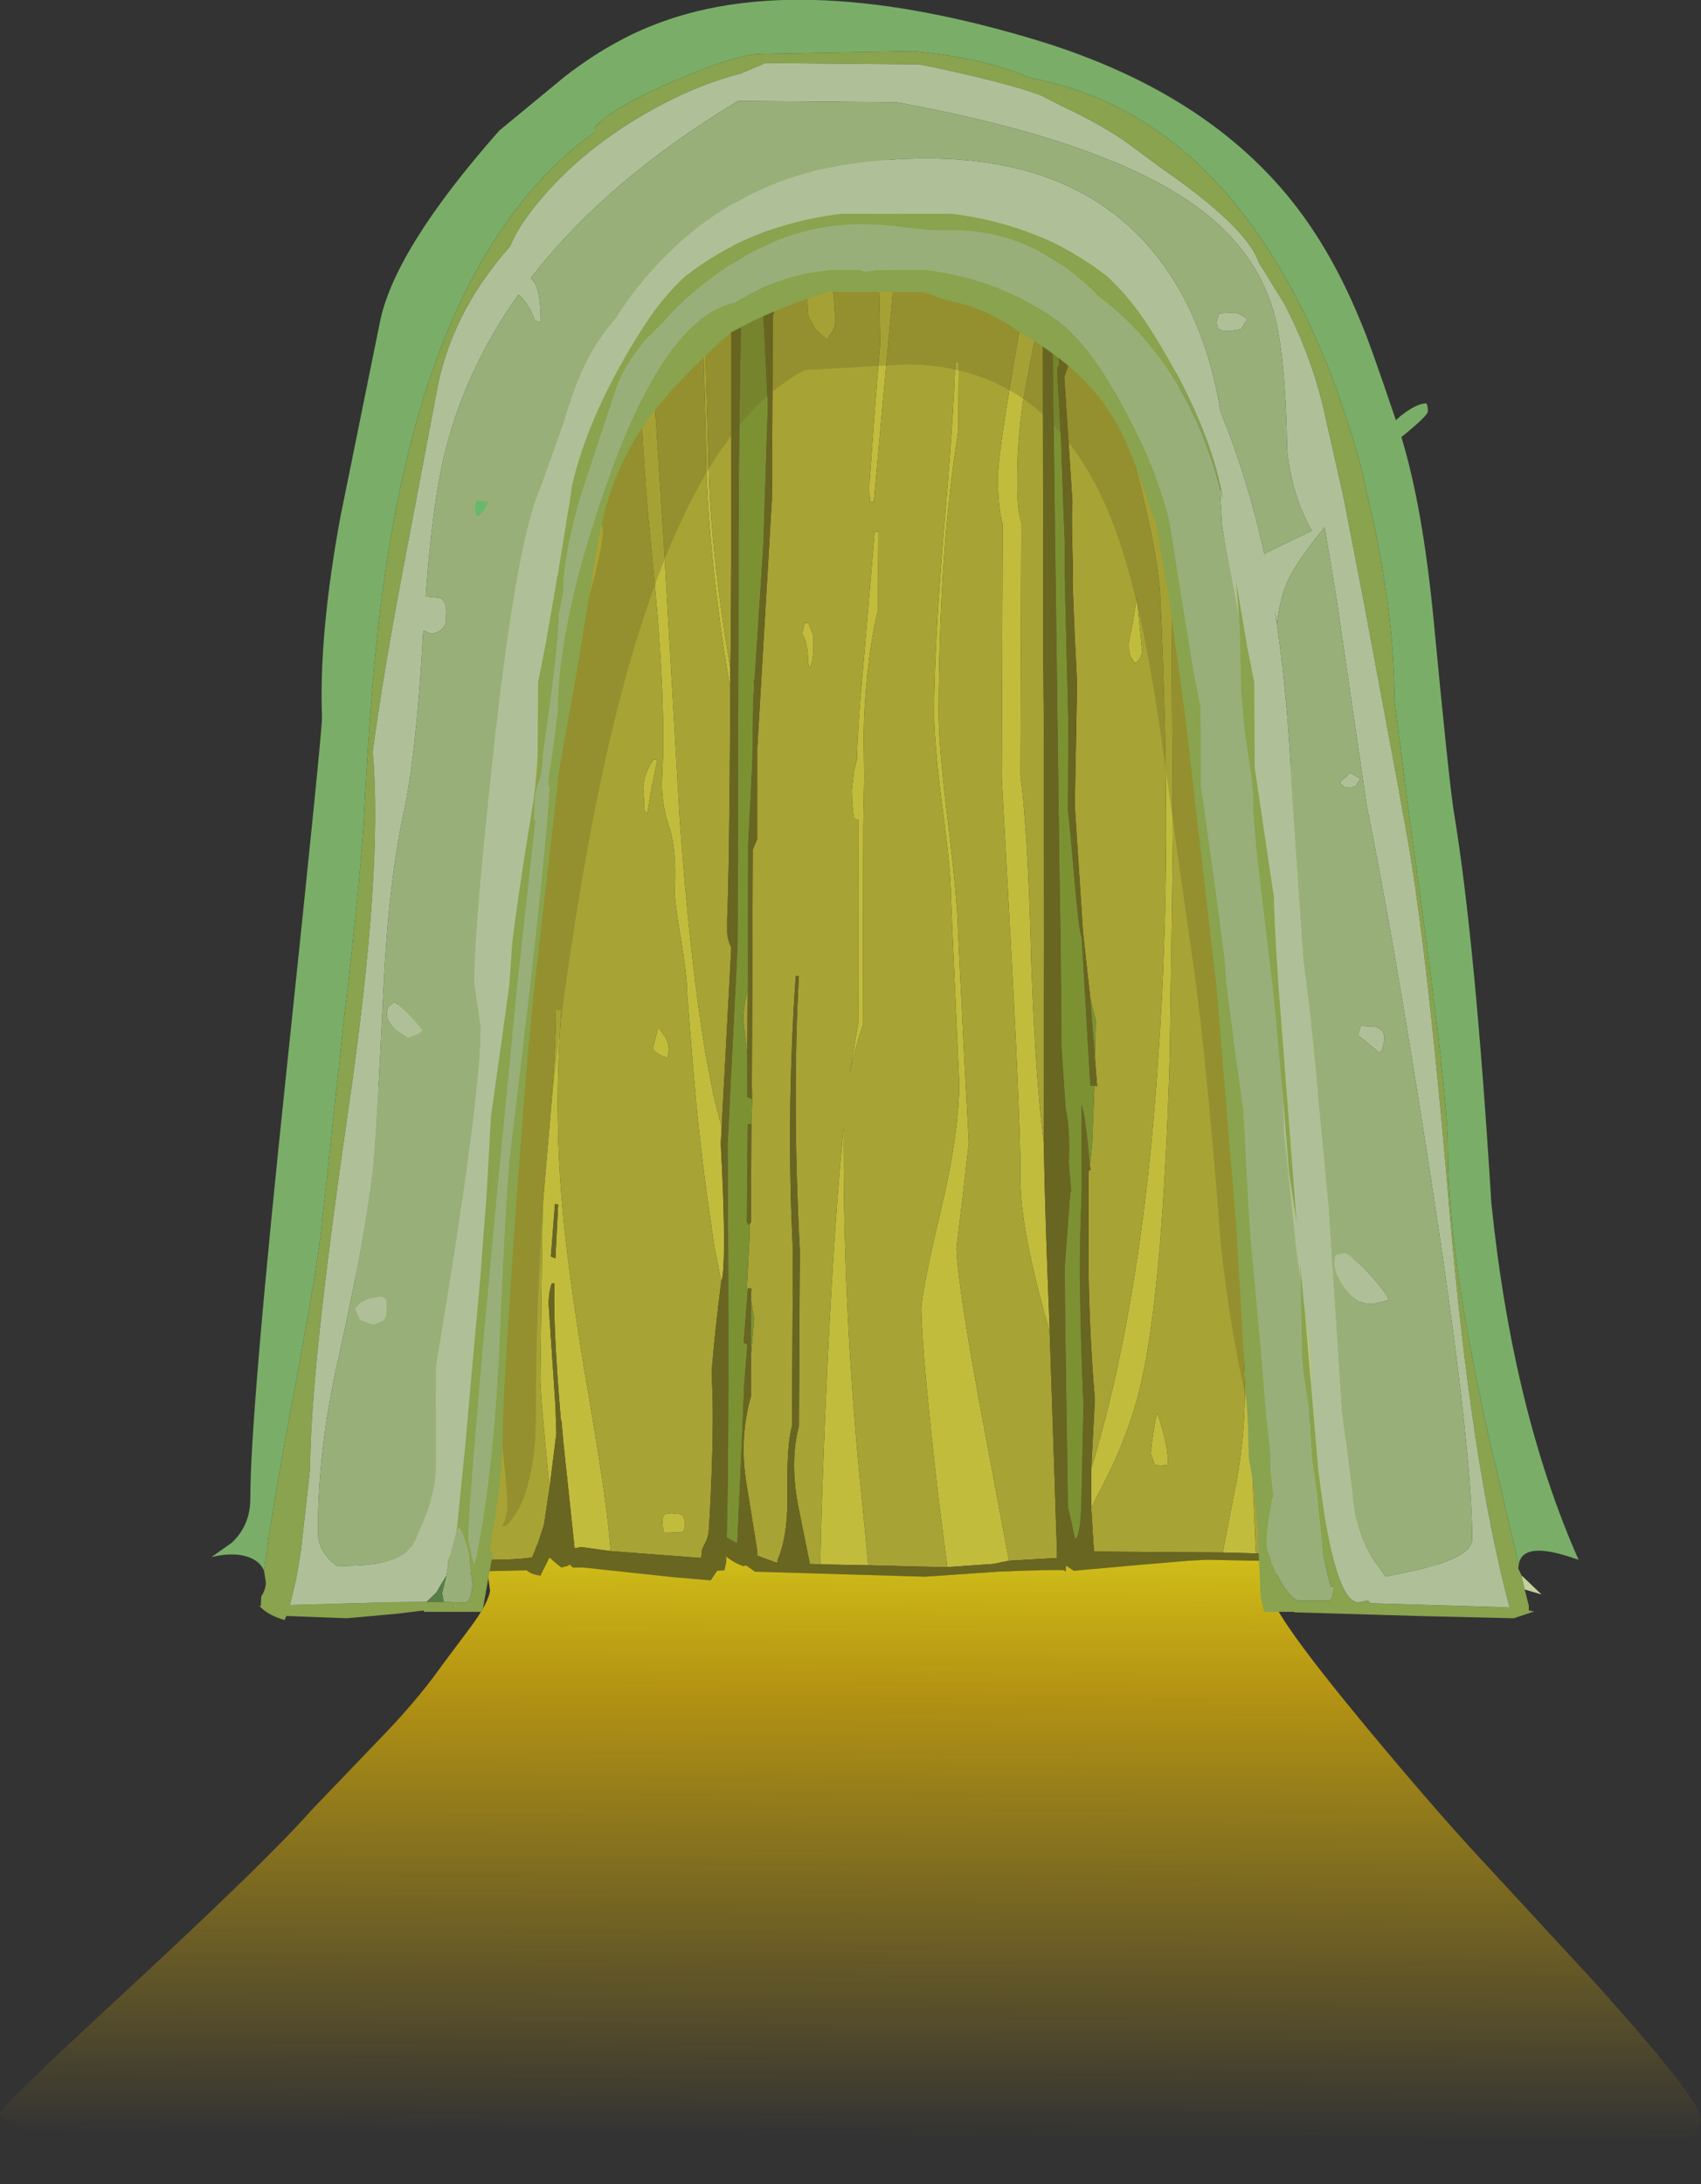 <?xml version="1.0" encoding="UTF-8" standalone="no"?>
<svg xmlns:ffdec="https://www.free-decompiler.com/flash" xmlns:xlink="http://www.w3.org/1999/xlink" ffdec:objectType="shape" height="239.1px" width="186.2px" xmlns="http://www.w3.org/2000/svg">
  <rect width="100%" height="100%" fill="#333333" stroke="none"/>
  <g transform="matrix(1.0, 0.0, 0.0, 1.0, 41.5, 21.0)">
    <path d="M53.5 -3.65 L57.6 -3.3 56.85 4.1 56.2 11.4 54.15 33.9 53.75 33.9 Q53.65 33.1 53.7 31.55 L54.25 24.05 54.85 16.55 54.75 11.35 Q54.45 4.7 53.5 -3.65 M74.9 3.1 Q75.9 3.75 76.9 4.55 77.65 8.3 78.7 11.6 L79.75 14.6 82.95 22.05 83.05 22.35 83.05 22.3 83.5 22.8 83.95 24.9 Q86.5 33.05 86.75 46.1 L86.9 70.5 86.55 94.55 Q85.8 119.8 83.45 130.2 82.15 136.05 79.0 142.0 L77.95 144.05 77.95 139.8 Q79.6 134.35 80.9 128.3 84.1 113.25 85.3 94.6 86.1 83.25 86.15 70.5 86.15 57.95 85.5 44.15 85.15 36.55 77.55 11.6 L77.25 10.6 74.9 3.1 M95.2 45.95 L95.6 47.15 95.75 56.65 95.7 57.35 95.2 45.95 M101.1 69.0 L101.8 72.75 102.35 87.35 102.5 87.4 102.7 94.35 Q103.1 106.9 102.9 114.7 102.7 123.15 103.7 144.1 L104.05 149.0 103.5 149.0 103.5 149.05 99.9 149.0 100.15 147.65 101.8 140.4 101.9 124.55 101.7 109.5 102.15 100.75 102.15 94.35 101.95 87.3 102.25 87.3 Q102.0 85.2 101.3 72.55 L101.15 70.35 101.1 69.0 M18.0 14.55 L19.05 12.95 19.35 13.05 19.6 14.1 Q19.5 14.9 19.05 15.35 L18.15 16.1 17.95 15.8 17.95 14.7 18.0 14.55 M28.95 2.75 L29.45 2.4 29.15 8.1 29.4 11.05 31.15 38.3 32.9 68.55 Q33.95 83.45 35.7 94.2 L36.6 98.9 37.1 100.9 37.5 102.35 37.4 104.2 Q38.0 115.55 37.6 118.7 L37.45 119.3 36.7 115.5 35.85 109.6 35.3 105.25 Q34.7 100.15 34.25 94.45 L33.7 87.5 Q33.75 86.25 33.05 81.85 32.3 77.5 32.35 76.4 32.6 72.0 31.7 69.35 30.8 66.7 31.0 63.8 31.45 55.1 29.8 39.15 28.25 23.35 28.7 14.2 L28.8 11.4 28.85 11.05 28.65 8.1 28.95 2.75 M34.95 -0.6 L35.3 -0.75 35.45 6.6 35.55 11.2 36.15 32.2 Q36.45 38.9 37.8 48.2 L38.4 51.9 38.45 52.15 38.45 53.9 38.45 54.35 38.35 53.75 38.3 53.55 37.7 49.85 Q35.8 36.85 35.75 27.35 L35.35 11.2 34.95 -0.6 M25.35 148.8 L22.1 148.35 21.4 148.5 20.15 136.7 20.0 134.95 19.95 134.5 19.9 134.5 Q19.0 123.8 19.2 119.5 L18.9 119.5 Q18.6 120.3 18.55 121.65 L19.3 132.9 19.4 135.95 18.7 141.5 18.65 141.9 18.4 139.25 Q17.6 131.2 17.65 129.6 L17.9 110.95 18.65 102.35 Q19.35 93.75 19.35 89.45 L19.95 89.55 Q19.1 100.4 20.05 111.0 20.65 117.95 22.45 128.9 24.55 141.0 25.1 146.15 L25.35 148.8 M6.75 149.45 L3.65 149.0 4.1 146.95 Q5.55 141.0 6.55 138.2 L6.85 138.2 Q5.8 142.75 6.75 149.45 M47.85 -0.15 L47.65 -0.6 47.6 -0.85 Q47.35 -2.45 47.75 -3.55 L48.1 -3.55 48.25 -3.2 48.25 -2.2 48.15 -0.95 47.85 -0.15 M82.4 47.75 L82.95 44.35 83.5 50.05 Q83.55 51.1 82.75 51.6 L82.3 50.95 Q82.1 50.55 82.05 49.7 82.05 49.15 82.4 47.75 M95.5 70.4 L95.15 73.8 95.85 91.25 95.85 94.45 95.8 107.35 Q95.55 116.15 95.75 120.25 95.4 120.25 95.15 117.3 L94.8 113.35 94.5 104.5 Q94.4 98.85 94.9 94.5 L95.2 91.85 94.55 74.3 95.15 70.4 95.65 64.5 95.5 70.4 M72.25 3.2 L72.25 3.4 72.35 8.05 72.65 8.15 72.65 11.4 72.65 11.55 72.65 11.75 72.45 12.8 72.2 13.8 71.7 16.5 70.55 22.55 Q69.85 26.95 69.85 31.5 69.8 34.65 70.3 36.2 L70.2 63.9 Q71.05 70.15 71.4 84.7 71.85 97.05 72.75 104.0 72.9 112.5 73.4 124.35 L73.4 124.8 Q70.2 113.7 70.2 108.1 70.25 102.9 69.25 84.15 L68.15 64.15 68.25 36.35 Q67.7 34.45 67.75 30.95 67.8 27.95 70.75 11.5 L71.4 7.8 71.8 5.8 72.25 3.2 M92.35 148.95 L93.5 143.0 Q95.15 135.15 94.65 127.95 L95.05 131.5 95.4 135.95 95.95 148.6 96.0 149.05 92.35 148.95 M62.2 150.55 L61.2 142.8 Q59.45 127.45 59.35 122.35 59.4 120.35 61.4 111.85 63.45 103.45 63.5 97.65 L62.6 77.4 Q62.6 74.25 61.6 67.0 60.75 60.25 60.75 56.95 60.75 50.35 61.75 37.8 62.95 24.05 63.05 18.6 L63.45 18.65 63.4 26.15 Q61.3 39.25 61.25 57.0 61.25 60.7 62.25 68.85 63.3 77.5 63.35 80.5 L64.05 94.7 64.55 104.05 63.9 109.85 63.2 115.6 Q63.3 119.8 66.45 136.5 L68.95 149.85 67.25 150.2 62.2 150.55 M54.25 37.2 L54.65 37.2 54.6 45.85 Q53.9 48.55 53.45 52.85 53.05 56.65 53.05 60.0 L53.1 64.0 53.0 69.3 52.95 91.2 Q52.1 93.7 51.5 96.6 L52.45 91.0 52.45 68.75 52.0 68.6 Q51.75 67.15 51.75 65.45 L52.0 63.35 52.3 62.2 Q52.4 58.15 52.9 53.0 L54.25 37.2 M46.6 47.2 L47.0 47.2 47.25 47.9 Q47.6 48.55 47.55 49.3 47.6 51.15 47.15 52.1 47.0 51.95 47.0 51.7 L46.95 51.45 Q46.95 49.35 46.3 48.35 L46.6 47.2 M46.9 11.35 L46.9 11.3 47.05 9.1 Q47.2 8.0 47.85 7.6 48.05 7.45 48.3 7.35 49.3 8.1 49.7 10.95 L49.75 11.3 49.95 14.1 Q49.95 14.85 49.55 15.4 49.1 15.9 49.1 16.25 L47.8 15.1 47.05 13.75 Q46.9 13.3 46.9 11.35 M29.0 66.55 L28.9 65.25 Q28.95 64.4 29.25 63.65 29.4 63.1 30.05 62.15 L30.45 62.15 29.85 65.15 29.35 68.1 29.05 67.7 29.0 67.45 29.0 66.55 M1.0 106.0 Q4.65 88.25 8.45 71.05 L8.8 71.1 8.55 76.05 Q6.4 84.65 2.6 107.95 L1.3 115.7 1.15 114.75 1.15 114.7 0.95 113.4 1.0 106.0 M13.1 59.05 L12.6 60.4 11.7 61.75 Q11.15 61.2 10.8 60.05 L10.5 58.7 Q10.5 58.35 11.0 57.85 L11.9 57.05 Q13.2 57.5 13.1 59.05 M30.55 91.45 L31.3 92.5 Q31.75 93.25 31.7 94.05 L31.55 94.85 31.45 94.75 Q30.55 94.55 29.95 93.8 L30.55 91.45 M48.3 150.25 Q48.45 141.55 49.1 127.9 49.85 112.35 50.85 102.4 50.75 120.45 52.4 138.55 L53.55 150.35 48.3 150.25 M19.25 110.8 L18.8 116.55 19.3 116.75 19.6 110.85 19.25 110.8 M31.3 144.75 L32.0 144.65 33.0 144.75 Q33.5 145.05 33.45 145.8 33.45 146.6 33.25 146.65 L33.05 146.75 31.25 146.8 31.1 146.55 31.0 145.6 Q31.05 144.8 31.3 144.75 M5.55 132.4 Q5.6 131.6 5.85 131.45 L6.55 131.25 7.2 131.45 7.35 132.45 Q7.35 133.25 7.15 133.35 L6.45 133.5 5.75 133.2 5.6 133.15 5.55 132.4 M85.5 139.45 L84.9 139.35 84.45 138.05 Q84.95 134.1 85.2 133.7 86.45 137.55 86.35 139.35 L85.5 139.45" fill="#c2bc3d" fill-rule="evenodd" stroke="none"/>
    <path d="M42.5 -2.95 L52.25 -3.7 53.5 -3.65 Q54.45 4.7 54.75 11.35 L54.85 16.55 54.25 24.05 53.7 31.55 Q53.65 33.1 53.75 33.9 L54.15 33.9 56.2 11.4 56.85 4.1 57.6 -3.3 Q61.3 -2.8 64.7 -1.75 L64.7 -1.5 Q64.7 -1.1 64.95 -0.8 L65.2 -1.6 Q68.9 -0.4 72.25 1.45 L72.25 2.5 72.25 3.15 72.25 3.2 71.8 5.8 71.4 7.8 70.75 11.5 Q67.8 27.95 67.75 30.95 67.7 34.45 68.25 36.35 L68.15 64.15 69.25 84.15 Q70.25 102.9 70.2 108.1 70.2 113.7 73.4 124.8 L73.55 129.15 74.2 148.8 74.2 149.55 68.95 149.85 66.45 136.5 Q63.3 119.8 63.2 115.6 L63.9 109.85 64.55 104.05 64.05 94.7 63.35 80.5 Q63.3 77.5 62.25 68.85 61.25 60.7 61.25 57.0 61.3 39.25 63.4 26.15 L63.45 18.65 63.05 18.6 Q62.95 24.05 61.75 37.8 60.75 50.35 60.75 56.95 60.75 60.25 61.6 67.0 62.6 74.25 62.6 77.4 L63.5 97.65 Q63.45 103.45 61.4 111.85 59.4 120.35 59.35 122.35 59.45 127.45 61.2 142.8 L62.2 150.55 59.25 150.5 53.55 150.35 52.4 138.55 Q50.75 120.45 50.85 102.4 49.85 112.35 49.1 127.9 48.45 141.55 48.3 150.25 L47.1 150.2 47.1 149.95 45.85 143.75 Q44.95 138.9 45.95 135.15 L46.05 115.9 Q45.2 99.4 45.95 85.85 L45.6 85.85 Q44.55 101.4 45.3 115.9 L45.2 135.1 Q44.6 137.25 44.7 142.6 44.75 147.25 43.6 149.8 L43.65 150.05 43.45 150.05 41.4 149.3 41.4 148.8 40.2 141.35 Q39.4 136.45 40.7 131.85 L40.7 127.5 41.05 123.35 40.7 121.25 40.75 120.05 40.35 120.05 40.35 120.25 40.25 120.15 40.55 114.4 40.55 113.0 40.7 112.8 40.75 102.05 40.85 99.05 40.8 98.0 40.9 72.0 41.4 70.85 41.4 60.8 43.0 33.55 43.1 13.55 43.25 13.1 43.3 12.05 43.25 11.3 42.75 3.65 42.6 1.1 42.45 -0.95 42.45 -1.1 42.5 -1.4 42.5 -2.95 M74.55 2.85 L74.9 3.1 77.25 10.6 77.55 11.6 Q85.15 36.55 85.5 44.15 86.15 57.95 86.15 70.5 86.1 83.25 85.3 94.6 84.1 113.25 80.9 128.3 79.6 134.35 77.95 139.8 L78.35 132.25 Q77.75 124.95 77.65 117.85 L77.65 107.65 77.7 107.1 77.9 107.1 77.8 106.6 77.8 106.55 78.05 104.25 78.3 97.85 78.6 97.9 78.35 94.8 78.35 94.65 78.45 90.7 77.85 88.3 77.05 81.05 76.15 67.2 76.4 53.85 Q75.8 41.95 75.95 41.55 75.75 34.45 75.9 34.05 L75.0 20.25 75.4 19.15 74.5 3.05 74.55 2.85 M76.9 4.55 Q80.75 7.5 83.95 11.7 L86.1 14.65 Q88.35 26.15 92.5 37.95 L95.2 45.95 95.7 57.35 95.75 56.65 95.6 47.15 Q98.85 58.0 101.1 69.0 L101.15 70.35 101.3 72.55 Q102.0 85.2 102.25 87.3 L101.95 87.3 102.15 94.35 102.15 100.75 101.7 109.5 101.9 124.55 101.8 140.4 100.15 147.65 99.9 149.0 96.0 149.05 95.95 148.6 95.4 135.95 95.05 131.5 94.65 127.95 Q95.15 135.15 93.5 143.0 L92.35 148.95 78.25 148.85 77.95 144.05 79.0 142.0 Q82.15 136.05 83.45 130.2 85.8 119.8 86.55 94.55 L86.9 70.5 86.75 46.1 Q86.5 33.05 83.95 24.9 L83.5 22.8 83.05 22.3 83.05 22.35 82.95 22.05 79.75 14.6 78.7 11.6 Q77.65 8.3 76.9 4.55 M101.8 72.75 Q104.4 87.4 105.1 102.25 105.7 114.6 108.4 126.2 L108.65 131.35 108.7 134.05 Q108.95 136.4 109.2 136.7 L109.25 140.95 109.45 143.35 110.15 141.85 Q110.45 140.05 109.4 136.15 L109.35 133.65 Q109.25 131.15 109.4 130.8 L109.4 130.25 Q111.65 139.0 115.25 147.25 L115.05 149.25 111.15 149.2 110.8 147.3 Q110.3 144.95 110.35 143.55 L110.2 142.9 Q109.35 145.05 108.15 146.5 L107.15 147.55 106.2 148.15 Q105.0 148.9 104.05 149.0 L103.7 144.1 Q102.7 123.15 102.9 114.7 103.1 106.9 102.7 94.35 L102.5 87.4 102.35 87.35 101.8 72.75 M1.7 90.35 L2.6 87.0 Q7.2 70.8 7.2 53.6 7.25 32.1 17.65 15.05 L18.0 14.55 17.95 14.7 17.95 15.8 18.15 16.1 19.05 15.35 Q19.5 14.9 19.6 14.1 L19.35 13.05 19.05 12.95 20.5 10.95 Q24.3 6.0 28.95 2.75 L28.65 8.1 28.85 11.05 28.8 11.4 28.7 14.2 Q28.25 23.35 29.8 39.15 31.45 55.1 31.0 63.8 30.8 66.7 31.7 69.35 32.6 72.0 32.35 76.4 32.3 77.5 33.05 81.85 33.75 86.25 33.7 87.5 L34.25 94.45 Q34.7 100.15 35.3 105.25 L35.85 109.6 36.7 115.5 37.45 119.3 Q36.7 125.35 36.5 128.05 L36.45 128.5 36.4 129.4 36.45 130.35 Q36.7 135.75 36.15 145.6 L36.1 145.95 Q36.15 146.95 35.75 147.8 L35.65 148.0 35.35 148.6 35.25 149.55 25.35 148.8 25.1 146.15 Q24.55 141.0 22.45 128.9 20.65 117.95 20.05 111.0 19.1 100.4 19.95 89.55 L19.35 89.45 Q19.35 93.75 18.65 102.35 L17.9 110.95 17.65 129.6 Q17.6 131.2 18.4 139.25 L18.65 141.9 18.05 145.9 17.45 147.75 16.75 149.5 Q12.85 150.0 7.6 149.5 L6.75 149.45 Q5.8 142.75 6.85 138.2 L6.55 138.2 Q5.55 141.0 4.1 146.95 L3.65 149.0 1.65 148.45 1.05 148.0 0.05 147.65 Q0.0 146.45 0.35 145.6 L-0.1 145.55 -0.25 145.85 -0.1 144.8 0.35 130.05 0.6 120.05 0.65 119.75 0.65 119.7 1.35 117.45 1.3 115.75 1.3 115.7 2.6 107.95 Q6.4 84.65 8.55 76.05 L8.8 71.1 8.45 71.05 Q4.65 88.25 1.0 106.0 L0.9 103.6 0.95 103.5 1.7 90.35 M29.45 2.4 Q32.05 0.6 34.95 -0.6 L35.35 11.2 35.75 27.35 Q35.8 36.85 37.7 49.85 L38.3 53.55 38.35 53.75 38.45 54.35 Q38.35 74.35 38.1 79.55 L38.1 81.15 Q38.15 81.85 38.55 82.75 L37.5 102.35 37.1 100.9 36.6 98.9 35.7 94.2 Q33.95 83.45 32.9 68.55 L31.15 38.3 29.4 11.05 29.15 8.1 29.45 2.4 M35.3 -0.75 L38.8 -2.05 Q38.85 5.2 38.55 9.5 L38.55 11.25 38.55 40.95 38.5 49.3 38.45 52.15 38.4 51.9 37.8 48.2 Q36.45 38.9 36.15 32.2 L35.55 11.2 35.45 6.6 35.3 -0.75 M40.35 87.35 L40.3 94.5 39.9 90.9 Q39.8 90.05 40.1 88.45 L40.35 87.35 M47.85 -0.15 L48.15 -0.95 48.25 -2.2 48.25 -3.2 48.1 -3.55 47.75 -3.55 Q47.35 -2.45 47.6 -0.85 L47.65 -0.6 47.85 -0.15 M82.4 47.75 Q82.05 49.15 82.05 49.7 82.1 50.55 82.3 50.95 L82.75 51.6 Q83.55 51.1 83.5 50.05 L82.95 44.35 82.4 47.75 M95.5 70.4 L95.65 64.5 95.15 70.4 94.55 74.3 95.2 91.85 94.9 94.5 Q94.4 98.85 94.5 104.5 L94.8 113.35 95.15 117.3 Q95.4 120.25 95.75 120.25 95.55 116.15 95.8 107.35 L95.85 94.45 95.85 91.25 95.15 73.8 95.5 70.4 M72.75 104.0 Q71.85 97.05 71.4 84.7 71.05 70.15 70.2 63.9 L70.3 36.2 Q69.8 34.65 69.85 31.5 69.85 26.95 70.55 22.55 L71.7 16.5 72.2 13.8 72.45 12.8 72.65 11.75 72.7 50.5 72.75 56.9 72.8 81.95 72.75 98.85 72.75 104.0 M46.9 11.35 Q46.9 13.3 47.05 13.75 L47.8 15.1 49.1 16.25 Q49.1 15.9 49.55 15.4 49.95 14.85 49.95 14.1 L49.75 11.3 49.7 10.95 Q49.3 8.1 48.3 7.35 48.05 7.45 47.85 7.6 47.2 8.0 47.05 9.1 L46.9 11.3 46.9 11.35 M46.6 47.2 L46.3 48.35 Q46.95 49.35 46.95 51.45 L47.0 51.7 Q47.0 51.95 47.15 52.1 47.6 51.15 47.55 49.3 47.6 48.55 47.25 47.9 L47.0 47.2 46.6 47.2 M54.25 37.2 L52.9 53.0 Q52.4 58.15 52.3 62.2 L52.0 63.35 51.75 65.45 Q51.75 67.15 52.0 68.6 L52.45 68.75 52.45 91.0 51.5 96.6 Q52.1 93.7 52.95 91.2 L53.0 69.3 53.1 64.0 53.05 60.0 Q53.05 56.65 53.45 52.85 53.9 48.55 54.6 45.85 L54.65 37.2 54.25 37.2 M29.0 66.55 L29.0 67.45 29.05 67.7 29.35 68.1 29.85 65.15 30.45 62.15 30.05 62.15 Q29.4 63.1 29.25 63.65 28.95 64.4 28.9 65.25 L29.0 66.55 M13.1 59.05 Q13.2 57.5 11.9 57.05 L11.0 57.85 Q10.5 58.35 10.5 58.7 L10.8 60.05 Q11.15 61.2 11.7 61.75 L12.6 60.4 13.1 59.05 M30.55 91.45 L29.95 93.8 Q30.55 94.55 31.45 94.75 L31.55 94.85 31.7 94.05 Q31.75 93.25 31.3 92.5 L30.55 91.45 M5.55 132.4 L5.6 133.15 5.75 133.2 6.45 133.5 7.15 133.35 Q7.35 133.25 7.35 132.45 L7.2 131.45 6.55 131.25 5.85 131.45 Q5.6 131.6 5.55 132.4 M31.3 144.75 Q31.05 144.8 31.0 145.6 L31.1 146.55 31.25 146.8 33.05 146.75 33.25 146.65 Q33.45 146.6 33.45 145.8 33.5 145.05 33.0 144.75 L32.0 144.65 31.3 144.75 M85.5 139.45 L86.35 139.35 Q86.45 137.55 85.2 133.7 84.95 134.1 84.45 138.05 L84.9 139.35 85.5 139.45" fill="#a8a335" fill-rule="evenodd" stroke="none"/>
    <path d="M38.8 -2.05 L40.15 -2.4 40.0 1.6 39.7 11.25 Q39.35 24.55 39.35 41.95 L39.25 82.4 38.15 104.3 Q38.35 137.1 38.05 147.3 L39.0 147.85 39.2 147.95 39.7 137.0 39.95 130.8 40.3 126.15 40.1 126.1 39.9 125.95 40.35 120.25 40.35 120.05 40.75 120.05 40.7 121.25 40.7 127.5 40.7 131.85 Q39.4 136.45 40.2 141.35 L41.4 148.8 41.4 149.3 43.45 150.05 43.65 150.05 43.6 149.8 Q44.75 147.25 44.7 142.6 44.6 137.25 45.2 135.1 L45.3 115.9 Q44.55 101.4 45.6 85.85 L45.95 85.85 Q45.2 99.4 46.05 115.9 L45.95 135.15 Q44.95 138.9 45.85 143.75 L47.1 149.95 47.1 150.2 48.3 150.25 53.55 150.35 59.25 150.5 62.2 150.55 67.25 150.2 68.95 149.85 74.2 149.55 74.2 148.8 73.55 129.15 73.4 124.8 73.4 124.35 Q72.9 112.5 72.75 104.0 L72.75 98.85 72.8 81.95 72.75 56.9 72.7 50.5 72.65 11.75 72.65 11.55 72.65 11.4 72.65 8.15 72.35 8.05 72.25 3.4 72.25 3.2 72.25 3.15 72.25 2.5 72.25 1.45 74.55 2.85 74.5 3.05 75.4 19.15 75.0 20.25 75.9 34.05 Q75.75 34.45 75.95 41.55 75.8 41.95 76.4 53.85 L76.15 67.2 77.05 81.05 77.85 88.3 78.35 94.65 78.35 94.8 78.6 97.9 78.3 97.85 77.85 97.85 76.9 81.55 Q76.65 81.35 76.05 74.6 L75.7 70.6 75.4 67.75 75.45 58.25 75.05 42.15 75.05 38.2 74.9 34.65 74.65 27.3 74.25 20.25 Q74.15 19.15 74.45 18.9 L73.6 4.7 73.65 11.55 74.5 76.2 74.6 81.55 74.7 93.75 75.15 100.35 Q75.65 102.45 75.5 106.35 L75.75 109.35 75.65 109.65 75.05 117.7 75.1 123.65 75.4 143.95 76.2 147.5 Q76.85 147.1 76.9 142.4 L77.1 132.8 Q76.6 121.35 76.75 114.05 L76.9 109.35 76.9 99.95 77.0 100.2 77.0 100.3 Q77.35 101.45 77.8 106.55 L77.8 106.6 77.9 107.1 77.7 107.1 77.65 107.1 77.65 107.65 77.65 117.85 Q77.75 124.95 78.35 132.25 L77.95 139.8 77.95 144.05 78.25 148.85 92.35 148.95 96.0 149.05 99.9 149.0 103.5 149.05 103.5 149.0 104.05 149.0 Q105.0 148.9 106.2 148.15 L107.15 147.55 108.15 146.5 Q109.35 145.05 110.2 142.9 L110.35 143.55 Q110.3 144.95 110.8 147.3 L111.15 149.2 115.05 149.25 115.25 147.25 116.35 149.8 Q115.6 150.35 115.55 151.0 L115.25 150.65 111.6 150.5 109.55 150.4 109.2 148.8 108.95 148.7 108.35 149.4 108.15 149.6 108.1 150.3 106.55 150.2 105.75 150.35 104.3 150.15 104.1 150.1 98.45 149.9 90.6 149.75 88.65 149.85 83.3 150.3 76.05 150.95 75.2 150.4 75.15 151.05 75.0 150.9 Q73.9 150.8 67.8 151.05 L59.75 151.6 41.15 151.05 40.15 150.35 39.9 150.45 Q38.85 150.1 38.0 149.4 L38.0 150.0 37.8 150.9 37.0 150.95 36.3 152.0 32.2 151.65 22.4 150.6 21.2 150.6 20.9 150.3 20.85 150.25 20.7 150.4 19.95 150.6 19.15 149.95 18.65 149.5 17.65 151.5 Q16.55 151.3 16.15 150.9 L11.85 151.0 4.2 150.6 1.0 150.05 -0.65 149.95 -2.3 149.15 -2.35 142.65 Q-1.15 138.15 -0.45 130.5 0.05 125.5 0.2 120.2 L0.3 116.4 0.3 112.15 0.4 106.6 0.8 106.6 0.65 119.7 0.65 119.75 0.6 120.05 0.35 130.05 -0.1 144.8 -0.25 145.85 -0.1 145.55 0.35 145.6 Q0.0 146.45 0.05 147.65 L1.05 148.0 1.65 148.45 3.65 149.0 6.75 149.45 7.6 149.5 Q12.85 150.0 16.75 149.5 L17.45 147.75 18.05 145.9 18.65 141.9 18.7 141.5 19.4 135.95 19.3 132.9 18.55 121.65 Q18.6 120.3 18.9 119.5 L19.2 119.5 Q19.0 123.8 19.9 134.5 L19.95 134.5 20.0 134.95 20.15 136.7 21.4 148.5 22.1 148.35 25.35 148.8 35.25 149.55 35.35 148.6 35.65 148.0 35.75 147.8 Q36.15 146.95 36.1 145.95 L36.15 145.6 Q36.7 135.75 36.45 130.35 L36.4 129.4 36.45 128.5 36.5 128.05 Q36.7 125.35 37.45 119.3 L37.6 118.7 Q38.0 115.55 37.4 104.2 L37.5 102.35 38.55 82.75 Q38.15 81.85 38.1 81.15 L38.1 79.55 Q38.35 74.35 38.45 54.35 L38.45 53.9 38.45 52.15 38.5 49.3 38.55 40.95 38.55 11.25 38.55 9.5 Q38.85 5.2 38.8 -2.05 M64.7 -1.75 L65.2 -1.6 64.95 -0.8 Q64.7 -1.1 64.7 -1.5 L64.7 -1.75 M108.4 126.2 L109.4 130.25 109.4 130.8 Q109.25 131.15 109.35 133.65 L109.4 136.15 Q110.45 140.05 110.15 141.85 L109.45 143.35 109.25 140.95 109.2 136.7 Q108.95 136.4 108.7 134.05 L108.65 131.35 108.4 126.2 M1.05 93.0 Q1.3 91.65 1.7 90.35 L0.95 103.5 0.9 103.6 0.7 103.75 0.45 103.5 0.55 101.55 1.05 93.0 M40.35 87.35 L40.4 71.45 40.85 62.3 40.9 59.35 40.95 55.3 41.05 54.45 41.0 53.4 41.1 53.4 42.05 38.75 42.55 23.4 41.95 11.3 41.9 10.5 41.6 5.85 41.95 3.0 42.15 1.1 42.4 -2.05 42.45 -1.35 42.45 -1.1 42.45 -0.95 42.6 1.1 42.75 3.65 43.25 11.3 43.3 12.05 43.25 13.1 43.1 13.55 43.0 33.55 41.4 60.8 41.4 70.85 40.9 72.0 40.8 98.0 40.8 99.3 40.3 99.1 40.3 94.5 40.35 87.35 M40.55 113.0 L40.45 113.1 40.25 112.8 40.35 102.05 40.75 102.05 40.7 112.8 40.55 113.0 M19.25 110.8 L19.6 110.85 19.3 116.75 18.8 116.55 19.25 110.8" fill="#696621" fill-rule="evenodd" stroke="none"/>
    <path d="M40.15 -2.4 L42.5 -2.95 42.5 -1.4 42.45 -1.1 42.45 -1.35 42.4 -2.05 42.15 1.1 41.95 3.0 41.6 5.85 41.9 10.5 41.95 11.3 42.55 23.4 42.05 38.75 41.1 53.4 41.0 53.4 41.05 54.45 40.95 55.3 40.9 59.35 40.85 62.3 40.4 71.45 40.35 87.35 40.1 88.45 Q39.8 90.05 39.9 90.9 L40.3 94.5 40.3 99.1 40.8 99.3 40.8 98.0 40.85 99.05 40.75 102.05 40.35 102.05 40.25 112.8 40.45 113.1 40.55 113.0 40.55 114.4 40.25 120.15 40.35 120.25 39.9 125.95 40.1 126.1 40.3 126.15 39.95 130.8 39.7 137.0 39.2 147.95 39.0 147.85 38.05 147.3 Q38.35 137.1 38.15 104.3 L39.25 82.4 39.35 41.95 Q39.35 24.55 39.7 11.25 L40.0 1.6 40.15 -2.4 M-2.35 142.65 L-2.65 127.65 Q-3.1 110.1 1.05 93.0 L0.55 101.55 0.45 103.5 0.7 103.75 0.9 103.6 1.0 106.0 0.95 113.4 1.15 114.7 1.15 114.75 1.3 115.7 1.3 115.75 1.35 117.45 0.65 119.7 0.8 106.6 0.4 106.6 0.3 112.15 0.3 116.4 0.2 120.2 Q0.05 125.5 -0.45 130.5 -1.15 138.15 -2.35 142.65 M77.85 88.3 L78.45 90.7 78.35 94.65 77.85 88.3 M78.3 97.85 L78.05 104.25 77.8 106.55 Q77.35 101.45 77.0 100.3 L77.0 100.2 76.9 99.95 76.9 109.35 76.75 114.05 Q76.6 121.35 77.1 132.8 L76.9 142.4 Q76.85 147.1 76.2 147.5 L75.4 143.95 75.1 123.65 75.05 117.7 75.65 109.65 75.75 109.35 75.5 106.35 Q75.65 102.45 75.15 100.35 L74.7 93.75 74.6 81.55 74.5 76.2 73.65 11.55 73.6 4.7 74.45 18.9 Q74.15 19.15 74.25 20.25 L74.65 27.3 74.9 34.65 75.05 38.2 75.05 42.15 75.45 58.25 75.4 67.75 75.7 70.6 76.05 74.6 Q76.65 81.35 76.9 81.55 L77.85 97.85 78.3 97.85 M77.7 107.1 L77.65 107.65 77.65 107.1 77.7 107.1 M40.7 127.5 L40.7 121.25 41.05 123.35 40.7 127.5" fill="#7c9232" fill-rule="evenodd" stroke="none"/>
    <path d="M98.45 149.9 L98.45 150.4 Q98.3 151.9 97.65 153.45 97.65 155.5 108.05 168.05 115.7 177.25 120.45 182.35 L133.1 196.05 Q144.7 208.95 144.7 210.95 144.7 212.95 142.65 213.6 L131.9 214.95 Q131.35 215.65 131.3 216.5 L131.1 217.45 122.4 218.1 115.15 217.8 107.9 217.25 81.6 216.95 75.7 215.7 64.1 214.6 60.9 215.1 36.15 215.25 24.65 215.75 17.15 216.4 -14.9 216.55 -16.9 216.8 -19.8 216.95 Q-23.95 216.95 -32.7 214.3 -41.5 211.6 -41.5 210.3 -41.5 209.7 -27.7 196.95 -12.05 182.45 -7.4 177.15 L-0.35 169.8 Q4.15 165.2 6.85 161.35 L10.1 157.0 Q11.9 154.55 12.15 153.15 L11.85 151.0 16.15 150.9 Q16.55 151.3 17.65 151.5 L18.65 149.5 19.15 149.95 19.95 150.6 20.7 150.4 20.85 150.25 20.9 150.3 21.2 150.6 22.4 150.6 32.2 151.65 36.3 152.0 37.0 150.95 37.8 150.9 38.0 150.0 38.0 149.4 Q38.85 150.1 39.9 150.45 L40.15 150.35 41.15 151.05 59.75 151.6 67.8 151.05 Q73.9 150.8 75.0 150.9 L75.15 151.05 75.2 150.4 76.05 150.95 83.3 150.3 88.65 149.85 90.6 149.75 98.45 149.9" fill="url(#gradient0)" fill-rule="evenodd" stroke="none"/>
    <path d="M86.45 31.0 Q91.3 43.7 94.25 61.1 97.1 77.9 97.1 92.6 97.1 99.45 101.4 134.05 L102.0 139.1 102.55 144.15 Q102.55 145.05 101.55 146.35 100.6 147.55 100.85 148.25 L100.2 148.4 Q94.35 135.3 92.15 115.4 90.45 93.0 88.75 82.0 L85.45 58.6 Q83.55 45.75 81.1 38.45 74.6 18.9 57.65 18.9 L46.65 19.5 Q30.75 27.7 22.75 72.25 17.15 103.25 17.15 134.6 17.15 137.85 16.5 140.65 15.65 144.45 13.85 146.05 L13.45 146.05 13.75 145.5 14.05 144.15 Q14.05 141.45 12.7 130.65 11.3 119.9 11.3 111.55 11.3 87.65 17.9 62.15 L22.45 46.2 Q24.5 39.15 24.5 37.05 24.5 36.4 23.4 35.05 22.25 33.7 22.25 33.3 22.25 31.55 25.55 27.25 28.85 23.0 28.85 18.9 28.85 12.95 38.4 10.45 47.1 8.15 59.45 9.6 72.0 11.0 80.5 15.45 90.05 20.4 90.05 27.15 90.05 29.5 86.45 31.0" fill="#696621" fill-opacity="0.31" fill-rule="evenodd" stroke="none"/>
    <path d="M102.0 130.35 L102.8 139.7 Q104.1 150.85 105.95 153.55 106.55 154.4 107.2 154.4 L108.25 154.2 108.5 154.5 123.45 154.95 123.75 155.0 Q119.55 139.2 117.2 111.9 114.55 80.35 112.0 67.7 L112.0 67.65 111.6 65.35 107.9 45.5 105.7 34.1 105.5 33.15 103.35 23.6 Q101.9 17.6 99.05 12.2 L96.3 7.75 Q95.0 3.9 85.7 -2.55 L81.35 -5.75 Q78.1 -7.85 74.9 -9.3 L72.35 -10.6 Q68.2 -12.1 59.15 -13.95 L42.3 -14.1 39.6 -12.95 Q34.45 -11.65 28.95 -8.45 22.5 -4.7 18.05 0.4 15.3 3.55 14.35 5.95 7.75 13.4 6.25 22.15 L2.5 41.95 Q0.35 53.4 -0.7 61.3 0.45 74.0 -3.3 100.0 -7.55 129.1 -7.55 139.75 L-8.55 148.7 -8.9 150.85 -9.1 151.95 -9.75 154.7 0.9 154.4 5.2 154.35 7.1 154.35 9.55 154.45 Q10.2 153.85 10.2 152.3 L9.85 149.25 Q9.45 147.25 8.75 146.15 L8.45 146.75 8.55 146.0 9.45 137.0 10.25 127.95 11.05 119.15 11.75 110.05 12.25 101.2 13.45 92.65 14.25 86.9 14.5 83.35 Q14.5 82.0 15.9 72.85 L16.0 72.25 16.95 66.3 17.35 63.0 17.35 61.85 17.4 54.05 17.4 53.7 18.15 49.9 18.7 46.8 19.5 42.1 19.55 41.95 20.9 33.65 21.1 32.25 Q22.9 24.2 28.95 14.75 31.0 11.55 33.5 9.25 36.95 6.55 41.0 4.85 45.4 3.05 50.55 2.4 L62.65 2.4 Q72.5 3.6 79.7 9.25 82.2 11.55 84.25 14.75 90.3 24.2 92.1 32.25 L92.35 33.65 92.0 32.25 Q91.0 28.6 89.7 25.6 L88.85 23.8 88.85 23.75 Q85.0 16.1 78.65 11.35 71.7 4.2 62.7 4.2 L60.45 4.2 55.2 3.65 Q47.85 2.95 41.0 6.5 38.05 8.05 35.2 10.35 32.9 12.2 31.1 14.25 27.0 18.05 25.8 21.95 L22.3 32.55 Q20.15 39.55 20.15 43.85 L19.9 45.1 19.65 46.3 Q19.65 49.85 17.9 61.75 L17.9 62.35 17.7 63.9 17.45 64.6 Q16.95 65.6 16.95 68.8 L17.1 68.8 15.1 86.9 12.85 110.1 Q9.75 143.45 9.75 147.55 L10.35 150.35 10.5 150.2 Q12.35 141.3 13.1 128.05 13.7 113.35 14.25 106.25 L16.55 86.9 16.6 86.3 Q18.25 72.05 18.65 65.55 L18.7 65.4 18.5 64.55 19.05 61.0 19.55 57.05 Q19.55 47.05 25.05 31.6 31.4 13.65 39.05 12.1 40.0 11.5 41.0 11.0 44.95 8.95 49.5 8.55 L52.55 8.55 53.25 8.75 54.45 8.55 59.8 8.55 Q68.75 9.65 75.3 14.95 77.55 17.1 79.4 20.05 84.9 28.9 86.55 36.4 L87.85 44.65 89.2 52.85 89.9 56.4 89.9 56.7 89.95 65.05 91.25 74.25 92.55 84.05 92.75 86.9 93.2 90.3 93.5 92.45 93.5 92.7 94.6 100.7 95.05 108.95 Q95.3 114.15 95.65 117.45 L96.4 125.65 97.1 134.1 97.4 136.65 97.55 138.35 97.55 139.9 97.9 142.9 97.8 142.9 Q97.15 146.05 97.15 148.0 97.15 149.0 98.2 151.2 99.4 153.65 100.55 154.2 L104.05 154.2 104.3 153.9 104.55 152.65 104.15 152.65 103.65 150.6 Q103.2 148.8 103.2 147.95 L102.6 142.05 Q102.05 138.5 102.05 137.75 L101.8 133.4 101.8 133.35 101.55 131.6 Q101.0 128.55 101.0 126.35 L101.0 126.2 101.0 125.75 100.9 120.0 100.9 119.5 100.9 119.35 100.8 117.1 101.25 121.85 101.3 122.15 102.0 130.35 M-12.6 150.95 Q-11.9 145.3 -9.9 134.5 -6.55 116.75 -6.25 112.75 L-3.9 91.0 Q-2.25 77.1 -1.7 69.2 -1.15 57.85 -0.3 49.45 1.3 33.85 4.95 22.25 11.25 2.3 23.6 -6.55 L23.6 -7.05 Q25.35 -9.15 32.3 -12.15 38.95 -15.0 41.65 -15.1 L58.55 -15.4 Q66.55 -14.6 71.15 -12.5 91.0 -8.85 102.0 14.8 105.45 22.25 107.75 31.1 L107.85 31.65 109.2 37.75 Q111.15 47.7 111.15 55.65 L112.4 65.5 112.65 67.5 114.1 78.05 Q117.0 99.35 117.0 104.7 117.0 116.25 121.45 136.2 L124.75 150.3 124.7 150.7 125.05 151.45 125.4 153.0 125.85 154.75 125.85 155.3 126.45 155.4 124.2 156.15 113.65 155.9 100.15 155.5 100.2 155.45 96.9 155.45 96.5 153.9 96.2 147.05 96.3 147.05 96.15 146.0 95.75 141.75 95.2 138.55 95.1 134.95 93.8 113.0 91.65 86.9 91.25 83.5 88.3 57.9 86.5 44.65 85.1 36.5 84.15 33.85 Q82.25 28.1 80.9 25.65 77.65 19.65 70.3 15.5 66.65 12.75 62.25 11.9 L59.45 10.95 49.2 10.95 Q44.65 12.35 41.0 14.1 L38.5 15.4 37.15 16.6 Q32.1 21.2 29.3 25.1 25.25 30.75 23.9 38.6 L21.7 52.2 19.75 63.05 17.4 83.5 17.0 86.9 Q16.1 95.5 14.85 113.0 13.55 132.05 13.55 134.95 13.55 139.6 12.8 144.35 L12.1 148.75 12.4 148.95 12.45 149.0 11.3 155.45 4.95 155.45 4.85 155.3 2.0 155.65 -3.55 156.15 -10.15 155.9 -10.35 156.35 -10.8 156.2 Q-12.3 155.7 -13.1 154.8 L-12.95 154.8 -12.9 153.75 Q-12.4 153.0 -12.4 152.2 L-12.6 150.95 M94.15 46.75 L93.8 42.6 95.05 49.9 95.8 53.7 95.8 54.05 95.85 63.0 97.3 72.85 97.95 77.2 Q97.95 79.4 98.45 86.9 L100.45 112.95 99.6 107.35 98.9 98.6 98.85 98.15 98.1 89.75 98.05 89.55 97.8 86.9 97.3 82.75 96.05 72.25 95.65 67.35 95.7 66.75 Q95.7 64.95 94.8 59.4 L94.8 59.2 94.75 59.05 94.35 54.6 94.35 54.2 94.2 47.75 94.15 46.85 94.15 46.75 M7.95 154.85 L8.35 154.85 9.3 154.6 7.95 154.85" fill="#89a34e" fill-rule="evenodd" stroke="none"/>
    <path d="M5.2 154.35 L0.9 154.4 -9.75 154.7 -9.1 151.95 -8.9 150.85 -8.55 148.7 -7.55 139.75 Q-7.55 129.1 -3.3 100.0 0.45 74.0 -0.7 61.3 0.35 53.4 2.5 41.95 L6.25 22.15 Q7.75 13.4 14.35 5.95 15.3 3.55 18.05 0.4 22.5 -4.7 28.95 -8.45 34.45 -11.65 39.6 -12.95 L42.3 -14.1 59.15 -13.95 Q68.2 -12.1 72.35 -10.6 L74.9 -9.3 Q78.1 -7.85 81.35 -5.75 L85.7 -2.55 Q95.0 3.9 96.3 7.75 L99.05 12.2 Q101.9 17.6 103.35 23.6 L105.5 33.15 105.7 34.1 107.9 45.5 111.6 65.35 112.0 67.65 112.0 67.7 Q114.55 80.35 117.2 111.9 119.55 139.2 123.75 155.0 L123.45 154.95 108.5 154.5 108.25 154.2 107.2 154.4 Q106.55 154.4 105.95 153.55 104.1 150.85 102.8 139.7 L102.0 130.35 Q101.95 127.1 101.3 122.25 L101.3 122.15 101.25 121.85 100.8 117.1 100.9 119.35 100.3 115.25 100.4 115.9 99.05 103.1 98.9 98.6 99.6 107.35 100.45 112.95 98.45 86.9 Q97.95 79.4 97.95 77.2 L97.3 72.85 95.85 63.0 95.8 54.05 95.8 53.7 95.05 49.9 93.8 42.6 94.15 46.75 92.55 38.15 92.3 36.8 92.0 32.25 92.35 33.65 92.1 32.25 Q90.3 24.2 84.25 14.75 82.2 11.55 79.7 9.25 72.5 3.6 62.65 2.4 L50.55 2.4 Q45.4 3.05 41.0 4.85 36.95 6.55 33.5 9.25 31.0 11.55 28.95 14.75 22.9 24.2 21.1 32.25 L20.9 33.65 19.55 41.95 19.5 42.1 18.7 46.8 18.15 49.9 17.4 53.7 17.4 54.05 17.35 61.85 17.1 64.95 16.95 66.3 16.0 72.25 15.9 72.85 Q14.5 82.0 14.5 83.35 L14.25 86.9 13.45 92.65 12.25 101.2 11.75 110.05 11.05 119.15 10.25 127.95 9.45 137.0 8.55 146.0 8.45 146.75 7.75 149.4 7.55 149.9 7.55 150.3 7.55 150.45 7.35 151.5 6.25 153.35 5.2 154.35 M95.05 13.95 L94.7 14.45 94.35 15.05 93.1 15.25 Q92.05 15.25 91.85 14.95 L91.65 14.3 91.95 13.3 93.65 13.2 Q94.3 13.35 95.05 13.95 M56.7 -9.8 L39.3 -9.95 Q24.85 -1.25 16.6 9.45 L16.8 9.65 Q17.7 10.6 17.7 14.3 L17.05 14.1 Q16.4 12.2 15.25 11.25 9.35 19.55 7.1 28.95 5.8 34.5 5.1 44.3 L6.65 44.45 Q7.35 44.75 7.35 45.95 L7.3 47.2 Q7.05 48.1 5.75 48.4 L4.9 48.05 4.85 48.0 4.8 48.55 Q4.05 61.8 2.65 68.15 1.0 75.85 0.45 87.75 -0.3 103.75 -0.7 107.3 -1.6 114.8 -4.5 127.9 -6.7 137.6 -6.7 146.7 -6.7 148.9 -4.6 150.45 L-3.35 150.4 Q1.3 150.35 3.05 148.8 L3.7 148.1 4.1 147.25 Q6.0 143.25 6.2 140.2 L6.2 128.6 Q11.1 99.35 11.1 91.5 L10.75 89.05 10.45 86.9 10.4 86.55 Q10.4 80.4 12.5 61.35 15.0 38.15 17.7 32.25 L20.1 25.5 Q21.4 21.2 22.5 18.95 23.8 16.25 25.95 13.75 27.6 11.05 30.25 8.15 39.45 -1.9 53.45 -3.3 78.1 -5.95 87.65 10.8 90.85 16.45 92.1 24.0 L92.55 25.2 Q95.1 31.65 96.7 38.75 L97.1 40.5 96.9 39.6 97.35 39.4 102.1 37.1 Q99.95 33.35 99.4 28.4 99.25 18.9 98.2 14.25 96.35 6.15 88.45 0.9 78.45 -5.8 56.7 -9.8 M98.05 45.8 Q99.45 54.7 99.95 66.05 L101.2 84.15 101.55 86.9 101.95 90.05 103.95 111.1 105.3 131.9 Q105.35 133.5 105.9 137.1 L106.55 142.3 Q106.8 146.55 108.9 149.8 L110.2 151.6 112.25 151.15 Q119.65 149.7 119.65 147.45 119.65 136.8 114.7 105.2 110.9 80.9 108.1 67.15 L104.85 44.85 103.5 36.7 Q100.65 40.2 99.6 42.3 98.65 44.2 98.3 47.25 L98.05 45.8 M105.15 64.65 L105.95 63.95 Q106.2 63.6 106.4 63.65 L107.4 64.25 106.9 65.05 106.25 65.25 105.65 65.15 105.3 64.85 105.15 64.65 M107.15 92.3 L107.45 91.3 109.05 91.4 Q110.05 91.7 110.05 92.75 L109.8 93.95 109.5 94.25 107.15 92.3 M0.85 122.25 Q0.85 123.3 0.4 123.65 L-0.65 124.05 -2.15 123.5 -2.65 122.25 Q-1.75 120.95 0.45 120.95 L0.8 121.3 0.85 122.25 M1.2 89.05 L1.7 88.7 Q3.25 89.8 4.75 91.8 4.3 92.3 3.15 92.6 L1.85 91.75 Q0.85 90.85 0.85 90.15 0.85 89.2 1.2 89.05 M104.55 117.45 Q104.55 116.45 104.8 116.35 L105.7 116.15 Q106.4 116.35 108.3 118.35 110.15 120.35 110.55 121.3 L108.85 121.75 Q107.05 121.9 105.65 119.95 104.55 118.4 104.55 117.45" fill="#afc098" fill-rule="evenodd" stroke="none"/>
    <path d="M-12.6 150.95 Q-13.05 149.85 -14.45 149.4 -16.05 148.9 -18.35 149.45 L-16.15 147.9 Q-14.1 146.0 -14.1 143.05 -14.1 133.75 -10.1 95.85 -6.2 58.8 -6.25 57.5 -6.6 48.45 -4.25 35.65 L0.05 14.45 Q1.55 6.45 13.15 -6.7 L20.3 -12.6 Q25.45 -16.6 30.8 -18.55 46.5 -24.35 72.15 -16.55 91.6 -10.6 101.2 2.7 104.8 7.7 107.5 14.35 108.4 16.4 111.3 25.0 L111.8 24.55 Q113.5 23.2 114.6 23.15 114.8 23.3 114.8 24.05 114.8 24.5 111.9 26.85 114.2 34.35 115.4 46.55 117.15 64.95 117.65 67.9 120.0 82.15 121.75 110.7 124.1 133.5 131.3 149.75 L130.25 149.4 Q125.1 147.75 124.75 150.3 L121.45 136.2 Q117.0 116.25 117.0 104.7 117.0 99.35 114.1 78.05 L112.65 67.5 112.4 65.5 111.15 55.65 Q111.15 47.7 109.2 37.75 L107.85 31.65 107.75 31.1 Q105.45 22.25 102.0 14.8 91.0 -8.85 71.15 -12.5 66.55 -14.6 58.55 -15.4 L41.65 -15.1 Q38.95 -15.0 32.3 -12.15 25.35 -9.15 23.6 -7.05 L23.6 -6.55 Q11.25 2.3 4.95 22.25 1.3 33.85 -0.3 49.45 -1.15 57.85 -1.7 69.2 -2.25 77.1 -3.9 91.0 L-6.25 112.75 Q-6.55 116.75 -9.9 134.5 -11.9 145.3 -12.6 150.95" fill="#7aae68" fill-rule="evenodd" stroke="none"/>
    <path d="M100.9 119.35 L100.9 119.5 100.9 120.0 101.0 125.75 101.0 126.2 101.0 126.35 Q101.0 128.55 101.55 131.6 L101.8 133.35 101.8 133.4 102.05 137.75 Q102.05 138.5 102.6 142.05 L103.2 147.95 Q103.2 148.8 103.65 150.6 L104.15 152.65 104.55 152.65 104.3 153.9 104.05 154.2 100.55 154.2 Q99.4 153.65 98.2 151.2 97.15 149.0 97.15 148.0 97.15 146.05 97.8 142.9 L97.9 142.9 97.55 139.9 97.55 138.35 97.4 136.65 97.1 134.1 96.4 125.65 95.65 117.45 Q95.3 114.15 95.05 108.95 L94.6 100.7 93.5 92.7 93.5 92.45 93.2 90.3 92.75 86.9 92.55 84.05 91.25 74.25 89.95 65.05 89.9 56.7 89.9 56.4 89.2 52.85 87.85 44.65 86.55 36.4 Q84.9 28.9 79.4 20.05 77.55 17.1 75.3 14.95 68.75 9.65 59.8 8.55 L54.45 8.55 53.25 8.75 52.55 8.55 49.5 8.55 Q44.95 8.95 41.0 11.0 40.0 11.5 39.05 12.1 31.4 13.65 25.05 31.6 19.55 47.05 19.55 57.05 L19.05 61.0 18.5 64.55 18.7 65.4 18.65 65.55 Q18.25 72.05 16.6 86.3 L16.55 86.9 14.25 106.25 Q13.7 113.35 13.1 128.05 12.35 141.3 10.5 150.2 L10.35 150.35 9.75 147.55 Q9.75 143.45 12.85 110.1 L15.1 86.9 17.1 68.8 16.95 68.8 Q16.95 65.6 17.45 64.6 L17.7 63.9 17.9 62.35 17.9 61.75 Q19.65 49.85 19.65 46.3 L19.9 45.1 20.15 43.85 Q20.15 39.55 22.3 32.55 L25.8 21.95 Q27.0 18.05 31.1 14.25 32.9 12.2 35.2 10.35 38.05 8.05 41.0 6.5 47.85 2.95 55.2 3.65 L60.45 4.2 62.7 4.2 Q71.7 4.2 78.65 11.35 85.0 16.1 88.85 23.75 L88.85 23.8 89.7 25.6 Q91.0 28.6 92.0 32.25 L92.3 36.8 92.55 38.15 94.15 46.75 94.15 46.85 94.2 47.75 94.35 54.2 94.35 54.6 94.75 59.05 94.8 59.2 94.8 59.4 Q95.7 64.95 95.7 66.75 L95.65 67.35 96.05 72.25 97.3 82.75 97.8 86.9 98.05 89.55 98.1 89.75 98.85 98.15 98.9 98.6 99.05 103.1 100.4 115.9 100.3 115.25 100.9 119.35 M8.45 146.75 L8.75 146.15 Q9.45 147.25 9.85 149.25 L10.2 152.3 Q10.2 153.85 9.55 154.45 L7.1 154.35 7.05 154.3 6.9 153.4 7.35 151.5 7.55 150.45 7.7 149.5 7.75 149.4 8.45 146.75 M56.7 -9.8 Q78.45 -5.8 88.45 0.9 96.35 6.15 98.2 14.25 99.25 18.9 99.4 28.4 99.95 33.35 102.1 37.1 L97.35 39.4 96.9 39.6 97.1 40.5 96.7 38.75 Q95.1 31.65 92.55 25.2 L92.1 24.0 Q90.85 16.45 87.65 10.8 78.1 -5.95 53.45 -3.3 39.45 -1.9 30.25 8.15 27.6 11.05 25.95 13.75 23.8 16.25 22.5 18.95 21.4 21.2 20.1 25.5 L17.7 32.25 Q15.0 38.15 12.5 61.35 10.4 80.4 10.4 86.55 L10.45 86.9 10.75 89.05 11.1 91.5 Q11.1 99.35 6.2 128.6 L6.2 140.2 Q6.0 143.25 4.1 147.25 L3.7 148.1 3.05 148.8 Q1.3 150.35 -3.35 150.4 L-4.6 150.45 Q-6.7 148.9 -6.7 146.7 -6.7 137.6 -4.5 127.9 -1.6 114.8 -0.7 107.3 -0.3 103.75 0.45 87.75 1.0 75.85 2.65 68.15 4.05 61.8 4.8 48.55 L4.85 48.0 4.9 48.05 5.75 48.4 Q7.05 48.1 7.3 47.2 L7.35 45.95 Q7.35 44.75 6.65 44.45 L5.1 44.3 Q5.8 34.5 7.1 28.95 9.35 19.55 15.25 11.25 16.4 12.2 17.05 14.1 L17.7 14.3 Q17.7 10.6 16.8 9.65 L16.6 9.45 Q24.85 -1.25 39.3 -9.95 L56.7 -9.8 M95.05 13.95 Q94.3 13.35 93.65 13.2 L91.95 13.3 91.65 14.3 91.85 14.95 Q92.05 15.25 93.1 15.25 L94.35 15.05 94.7 14.45 95.05 13.95 M105.15 64.65 L105.3 64.85 105.65 65.15 106.25 65.25 106.9 65.05 107.4 64.25 106.4 63.65 Q106.2 63.6 105.95 63.95 L105.15 64.65 M98.05 45.8 L98.3 47.25 Q98.65 44.2 99.6 42.3 100.65 40.2 103.5 36.7 L104.85 44.85 108.1 67.15 Q110.9 80.9 114.7 105.2 119.65 136.8 119.65 147.45 119.65 149.7 112.25 151.15 L110.2 151.6 108.9 149.8 Q106.8 146.55 106.55 142.3 L105.9 137.1 Q105.35 133.5 105.3 131.9 L103.95 111.1 101.95 90.05 101.55 86.9 101.2 84.15 99.95 66.05 Q99.45 54.7 98.05 45.8 M107.15 92.3 L109.5 94.25 109.8 93.95 110.05 92.75 Q110.05 91.7 109.05 91.4 L107.45 91.3 107.15 92.3 M10.45 34.5 L10.6 35.25 10.85 35.55 11.55 34.75 11.9 33.95 10.7 33.8 10.45 34.5 M1.2 89.05 Q0.85 89.2 0.85 90.15 0.85 90.85 1.85 91.75 L3.15 92.6 Q4.3 92.3 4.75 91.8 3.25 89.8 1.7 88.7 L1.2 89.05 M0.85 122.25 L0.8 121.3 0.45 120.95 Q-1.75 120.95 -2.65 122.25 L-2.15 123.5 -0.65 124.05 0.4 123.65 Q0.85 123.3 0.85 122.25 M104.55 117.45 Q104.55 118.4 105.65 119.95 107.05 121.9 108.85 121.75 L110.55 121.3 Q110.15 120.35 108.3 118.35 106.4 116.35 105.7 116.15 L104.8 116.35 Q104.55 116.45 104.55 117.45" fill="#99af7a" fill-rule="evenodd" stroke="none"/>
    <path d="M10.45 34.5 L10.7 33.8 11.9 33.95 11.55 34.75 10.85 35.55 10.6 35.25 10.45 34.5" fill="#68ba6b" fill-rule="evenodd" stroke="none"/>
    <path d="M7.55 150.45 L7.55 150.3 7.55 149.9 7.75 149.4 7.7 149.5 7.55 150.45" fill="#baba4b" fill-rule="evenodd" stroke="none"/>
    <path d="M7.1 154.35 L5.2 154.35 6.25 153.35 7.35 151.5 6.9 153.4 7.05 154.3 7.1 154.35" fill="#557f46" fill-rule="evenodd" stroke="none"/>
    <path d="M102.0 130.35 L101.3 122.15 101.3 122.25 Q101.95 127.1 102.0 130.35 M7.95 154.85 L9.3 154.6 8.35 154.85 7.95 154.85" fill="#cece79" fill-rule="evenodd" stroke="none"/>
    <path d="M125.05 151.45 L127.25 153.55 125.4 153.0 125.05 151.45" fill="#c2d19e" fill-rule="evenodd" stroke="none"/>
  </g>
  <defs>
    <linearGradient gradientTransform="matrix(2.0E-4, -0.041, 1.0, 0.005, -176.3, 178.2)" gradientUnits="userSpaceOnUse" id="gradient0" spreadMethod="pad" x1="-819.2" x2="819.2">
      <stop offset="0.0" stop-color="#ffcc00" stop-opacity="0.0"/>
      <stop offset="0.737" stop-color="#ffcc00" stop-opacity="0.639"/>
      <stop offset="1.0" stop-color="#ffef15" stop-opacity="0.8"/>
      <stop offset="1.0" stop-color="#ffef15" stop-opacity="0.98"/>
    </linearGradient>
  </defs>
</svg>
